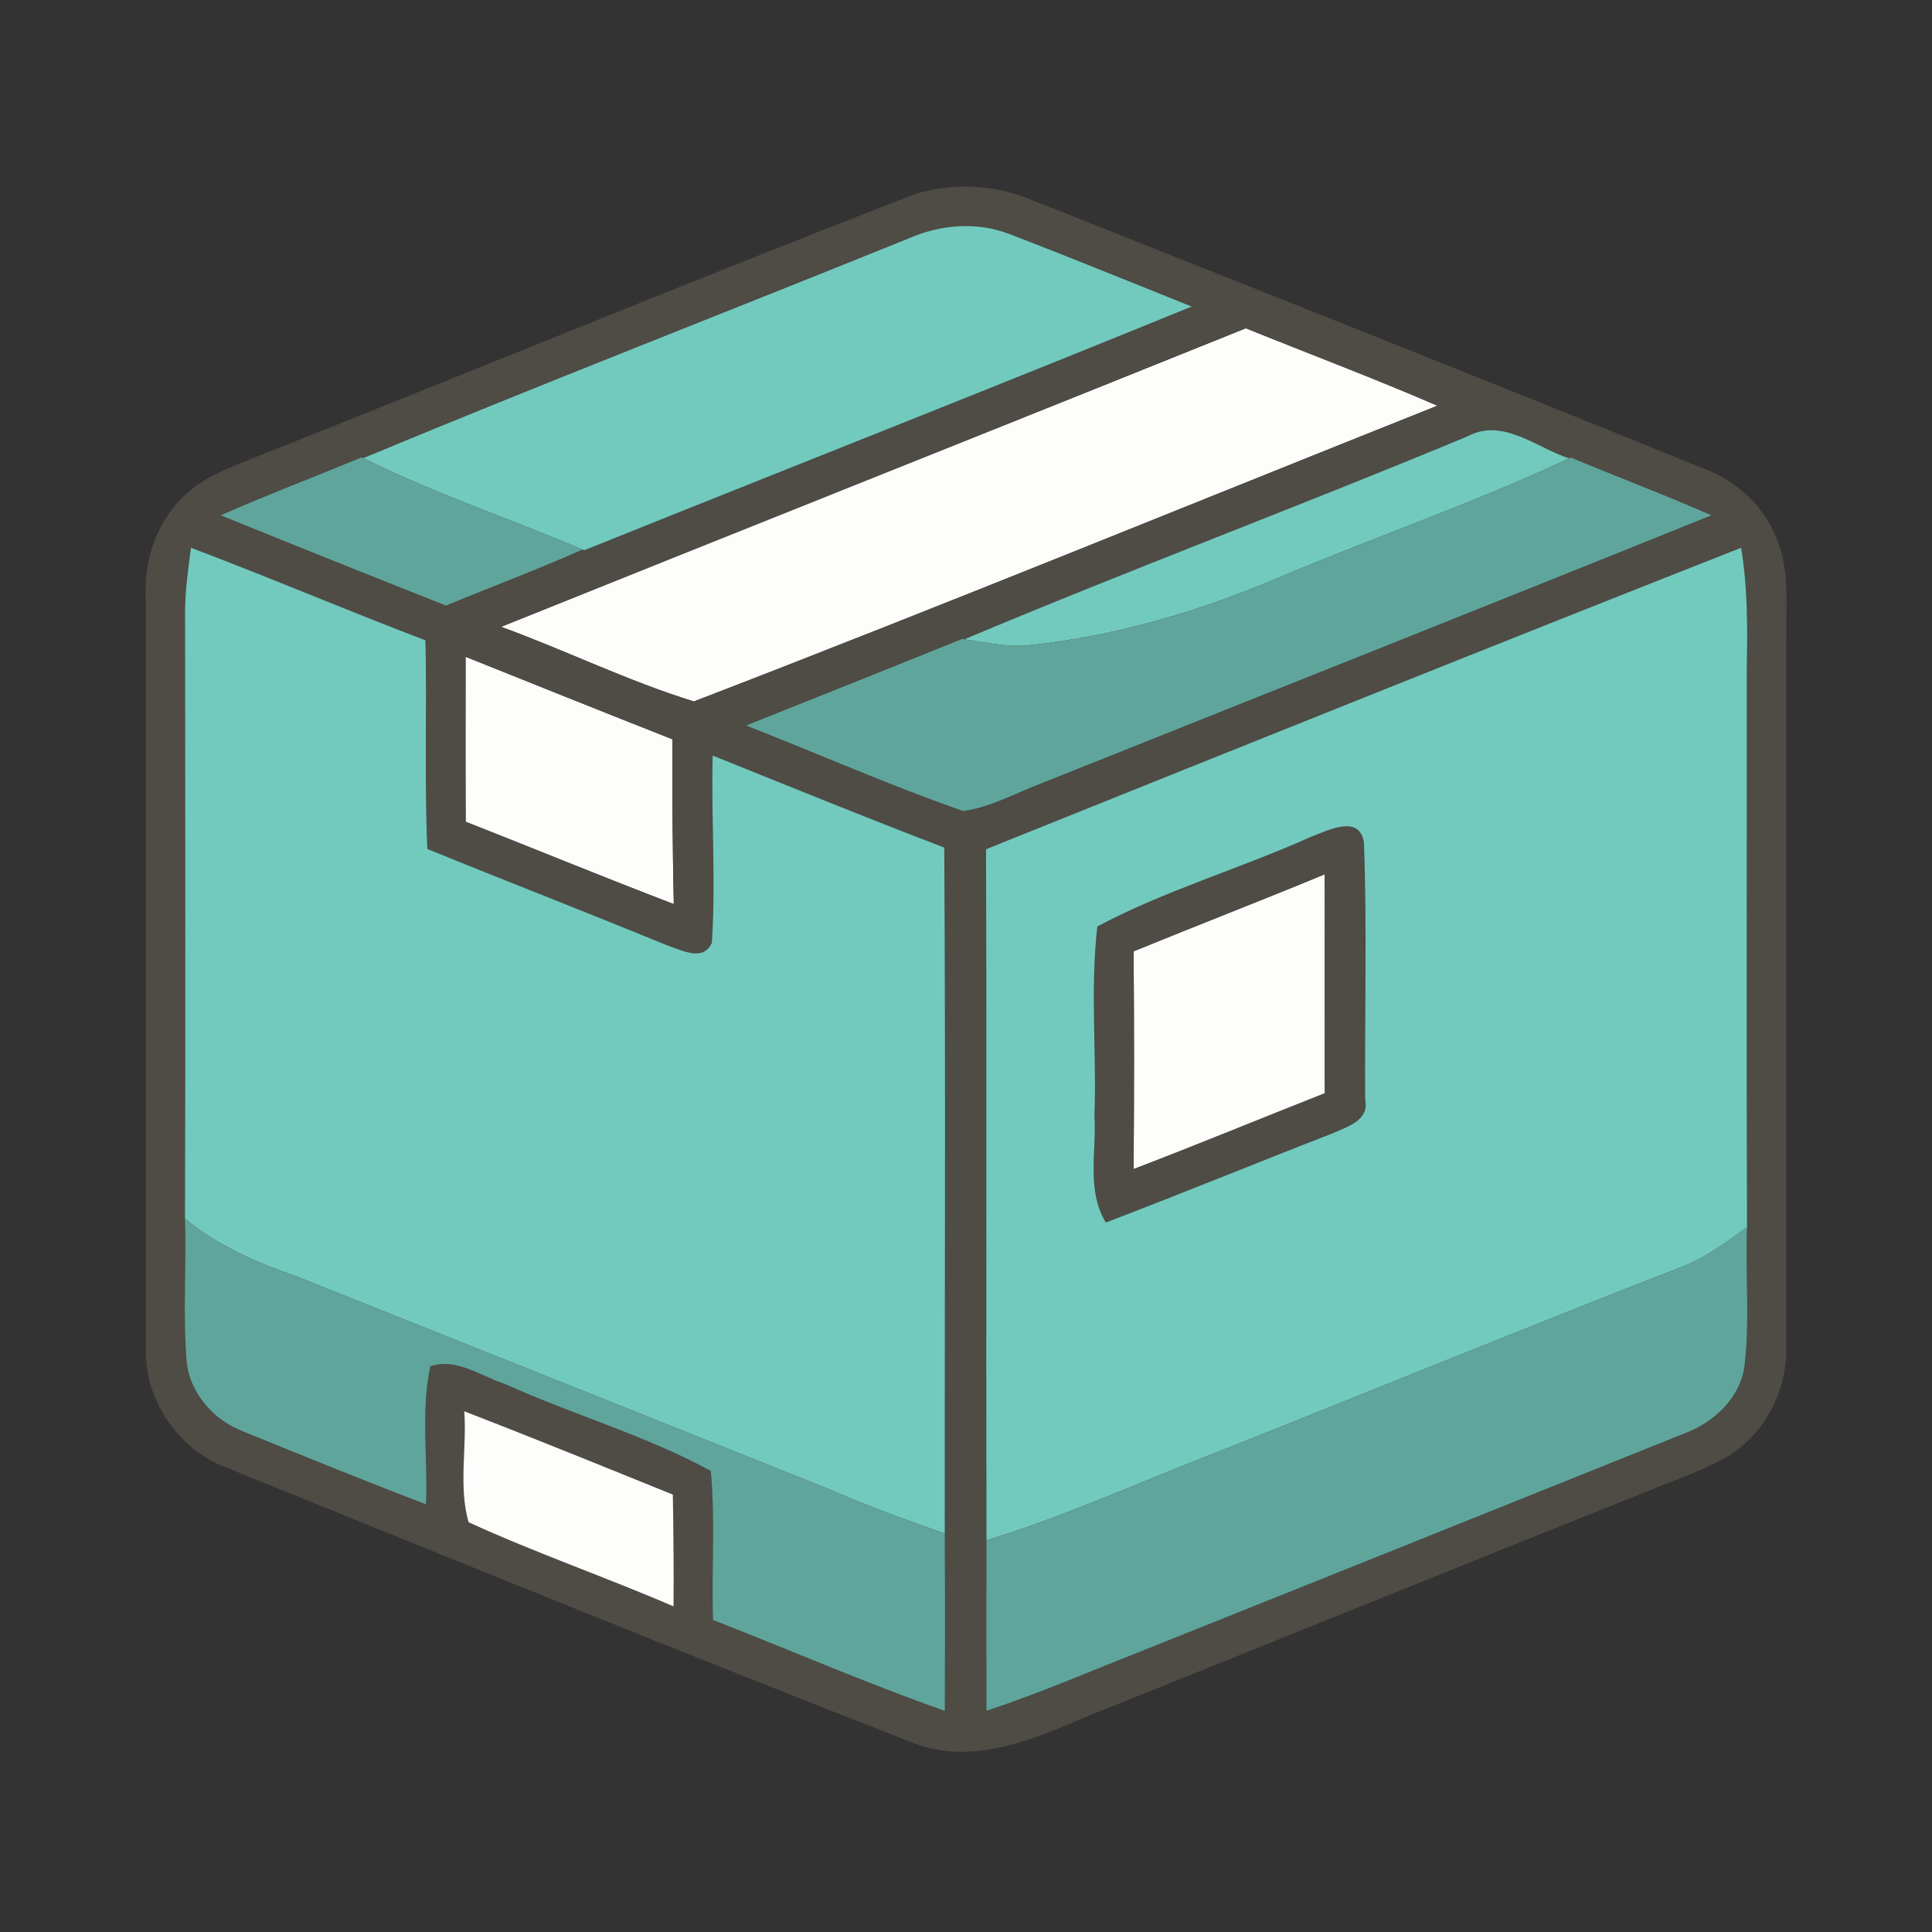 <?xml version="1.0" encoding="UTF-8" ?>
<!DOCTYPE svg PUBLIC "-//W3C//DTD SVG 1.1//EN" "http://www.w3.org/Graphics/SVG/1.1/DTD/svg11.dtd">
<svg width="225pt" height="225pt" viewBox="0 0 225 225" version="1.1" xmlns="http://www.w3.org/2000/svg">
<rect x="0" y="0" width="225" height="225" fill="#333333" stroke="none"/>
<g id="#fdfdfcff">
<path fill="#fdfdfc" opacity="1.00" d=" M 58.36 73.00 C 87.26 61.37 116.21 49.87 145.09 38.23 C 152.53 41.24 160.04 44.06 167.40 47.25 C 138.55 58.75 109.79 70.54 80.81 81.69 C 73.16 79.34 65.90 75.75 58.36 73.00 Z" />
<path fill="#fdfdfc" opacity="1.00" d=" M 54.23 95.70 C 54.20 89.30 54.22 82.89 54.22 76.49 C 62.25 79.70 70.27 82.93 78.32 86.10 C 78.28 92.50 78.33 98.89 78.47 105.29 C 70.35 102.19 62.32 98.88 54.23 95.70 Z" />
<path fill="#fdfdfc" opacity="1.00" d=" M 132.02 110.79 C 139.42 107.76 146.88 104.88 154.27 101.82 C 154.29 110.32 154.26 118.82 154.29 127.32 C 146.86 130.25 139.48 133.30 132.02 136.15 C 132.08 127.69 132.08 119.24 132.02 110.79 Z" />
</g>
<g id="#4f4b45ff">
<path fill="#4f4b45" opacity="1.00" d=" M 106.46 22.64 C 110.81 21.26 115.61 21.47 119.84 23.16 C 146.30 33.67 172.77 44.15 199.15 54.87 C 202.48 56.29 205.28 58.93 206.72 62.28 C 208.45 65.94 208.00 70.08 208.04 74.00 C 208.00 101.66 208.04 129.33 208.03 156.99 C 208.11 162.09 205.41 167.22 200.95 169.77 C 198.46 171.16 195.76 172.11 193.12 173.17 C 170.98 182.00 148.89 190.96 126.76 199.83 C 120.35 202.58 113.15 205.72 106.20 202.92 C 79.43 192.49 52.83 181.63 26.20 170.85 C 20.64 168.70 16.81 162.94 16.97 156.99 C 16.96 127.67 16.99 98.35 16.96 69.04 C 16.85 64.84 18.42 60.56 21.52 57.68 C 23.70 55.58 26.58 54.52 29.33 53.41 C 55.06 43.21 80.65 32.64 106.46 22.64 M 105.83 27.76 C 84.67 36.33 63.39 44.58 42.31 53.35 L 42.12 53.26 C 36.65 55.52 31.11 57.63 25.69 60.01 C 34.42 63.56 43.18 67.06 51.94 70.53 C 57.24 68.33 62.61 66.33 67.85 64.00 L 68.05 64.08 C 91.62 54.60 115.27 45.30 138.79 35.70 C 131.73 32.88 124.70 29.99 117.59 27.27 C 113.79 25.78 109.53 26.14 105.83 27.76 M 58.36 73.00 C 65.90 75.75 73.16 79.34 80.81 81.69 C 109.79 70.54 138.55 58.75 167.40 47.25 C 160.04 44.06 152.53 41.24 145.09 38.23 C 116.21 49.87 87.26 61.37 58.36 73.00 M 170.94 50.80 C 151.48 58.90 131.73 66.28 112.31 74.45 L 112.05 74.41 C 103.67 77.79 95.28 81.15 86.88 84.49 C 95.31 87.80 103.62 91.47 112.17 94.46 C 115.35 94.01 118.21 92.40 121.18 91.27 C 147.23 80.85 173.30 70.52 199.31 60.01 C 193.91 57.63 188.38 55.56 182.94 53.28 L 182.73 53.38 C 178.95 52.15 175.02 48.62 170.94 50.80 M 22.24 63.79 C 21.92 66.18 21.59 68.57 21.55 70.97 C 21.57 94.63 21.61 118.28 21.54 141.94 C 21.72 147.32 21.30 152.71 21.70 158.08 C 21.87 162.01 24.76 165.36 28.35 166.72 C 35.41 169.60 42.48 172.47 49.61 175.19 C 49.86 169.84 48.98 164.40 50.12 159.12 C 53.15 158.10 56.01 160.27 58.80 161.18 C 66.70 164.75 75.18 167.16 82.78 171.31 C 83.32 177.08 82.84 182.89 83.04 188.67 C 92.05 192.17 100.92 196.05 110.04 199.25 C 110.06 192.37 110.07 185.48 110.03 178.60 C 110.01 151.97 110.14 125.34 109.97 98.71 C 100.93 95.25 91.98 91.60 83.00 87.99 C 82.81 95.26 83.38 102.55 82.90 109.80 C 81.90 112.03 79.43 110.66 77.78 110.13 C 68.47 106.30 59.09 102.67 49.77 98.87 C 49.42 90.77 49.73 82.67 49.55 74.57 C 40.40 71.09 31.40 67.25 22.24 63.79 M 114.83 98.90 C 114.92 125.72 114.82 152.55 114.88 179.38 C 114.86 186.00 114.86 192.62 114.88 199.24 C 121.08 197.20 127.06 194.59 133.14 192.21 C 154.08 183.83 175.01 175.44 195.94 167.03 C 199.48 165.77 202.69 162.88 203.18 158.99 C 203.80 153.65 203.25 148.26 203.46 142.90 C 203.38 121.25 203.45 99.59 203.43 77.93 C 203.52 73.21 203.55 68.47 202.77 63.79 C 173.40 75.36 144.11 87.13 114.83 98.90 M 54.23 95.70 C 62.32 98.88 70.35 102.19 78.47 105.29 C 78.33 98.89 78.28 92.50 78.32 86.10 C 70.27 82.93 62.25 79.70 54.22 76.49 C 54.22 82.89 54.20 89.30 54.23 95.70 M 54.07 164.36 C 54.37 168.63 53.39 173.17 54.57 177.28 C 62.38 180.86 70.54 183.67 78.44 187.08 C 78.48 182.74 78.43 178.40 78.36 174.06 C 70.28 170.79 62.20 167.50 54.07 164.36 Z" />
<path fill="#4f4b45" opacity="1.00" d=" M 152.56 97.51 C 154.52 96.78 158.33 94.74 158.84 98.12 C 159.21 108.08 158.92 118.07 158.98 128.04 C 159.52 130.51 156.83 131.24 155.10 132.02 C 146.32 135.43 137.60 139.01 128.79 142.37 C 126.50 138.64 127.72 134.12 127.46 130.01 C 127.73 122.65 126.95 115.20 127.80 107.90 C 135.67 103.70 144.40 101.17 152.56 97.51 M 132.02 110.79 C 132.08 119.24 132.08 127.69 132.02 136.15 C 139.48 133.30 146.86 130.25 154.29 127.32 C 154.26 118.82 154.29 110.32 154.27 101.82 C 146.88 104.88 139.42 107.76 132.02 110.79 Z" />
</g>
<g id="#72cabeff">
<path fill="#72cabe" opacity="1.00" d=" M 105.83 27.76 C 109.53 26.14 113.79 25.78 117.59 27.27 C 124.70 29.99 131.73 32.88 138.79 35.70 C 115.27 45.30 91.62 54.60 68.05 64.08 L 67.85 64.00 C 59.36 60.40 50.58 57.48 42.31 53.35 C 63.39 44.58 84.67 36.33 105.83 27.76 Z" />
<path fill="#72cabe" opacity="1.00" d=" M 170.94 50.80 C 175.02 48.62 178.95 52.15 182.73 53.38 C 171.77 58.54 160.30 62.47 149.15 67.17 C 139.87 71.14 130.10 74.04 120.05 75.12 C 117.45 75.42 114.87 74.84 112.31 74.45 C 131.73 66.28 151.48 58.90 170.94 50.80 Z" />
<path fill="#72cabe" opacity="1.00" d=" M 22.24 63.79 C 31.40 67.25 40.40 71.09 49.55 74.57 C 49.73 82.67 49.42 90.77 49.77 98.87 C 59.09 102.67 68.47 106.30 77.78 110.13 C 79.43 110.66 81.90 112.03 82.90 109.80 C 83.38 102.55 82.81 95.26 83.00 87.99 C 91.98 91.60 100.93 95.25 109.97 98.71 C 110.14 125.34 110.01 151.97 110.03 178.60 C 105.51 176.99 100.99 175.39 96.60 173.45 C 75.89 165.16 55.18 156.89 34.46 148.62 C 29.84 147.05 25.34 145.05 21.54 141.94 C 21.61 118.28 21.57 94.63 21.55 70.97 C 21.59 68.57 21.92 66.18 22.24 63.79 Z" />
<path fill="#72cabe" opacity="1.00" d=" M 114.83 98.90 C 144.11 87.13 173.40 75.36 202.77 63.79 C 203.55 68.47 203.52 73.21 203.43 77.93 C 203.45 99.59 203.38 121.25 203.46 142.90 C 201.19 144.59 198.89 146.29 196.27 147.38 C 177.61 154.63 159.10 162.24 140.50 169.61 C 131.98 172.93 123.64 176.73 114.88 179.38 C 114.82 152.55 114.92 125.72 114.83 98.90 M 152.56 97.51 C 144.40 101.17 135.67 103.70 127.80 107.90 C 126.95 115.20 127.73 122.65 127.46 130.01 C 127.72 134.12 126.50 138.64 128.79 142.37 C 137.60 139.01 146.32 135.43 155.10 132.02 C 156.83 131.24 159.52 130.51 158.98 128.04 C 158.92 118.07 159.21 108.08 158.84 98.12 C 158.33 94.74 154.52 96.78 152.56 97.51 Z" />
<path fill="#fdfdfc" opacity="1.00" d=" M 54.07 164.36 C 62.20 167.50 70.28 170.79 78.36 174.06 C 78.43 178.40 78.48 182.74 78.44 187.08 C 70.54 183.67 62.38 180.86 54.57 177.28 C 53.39 173.17 54.37 168.63 54.07 164.36 Z" />
</g>
<g id="#60a59bff">
<path fill="#60a59b" opacity="1.00" d=" M 25.69 60.01 C 31.11 57.63 36.65 55.52 42.12 53.26 L 42.31 53.35 C 50.58 57.48 59.36 60.40 67.85 64.00 C 62.61 66.33 57.24 68.33 51.94 70.53 C 43.18 67.06 34.42 63.56 25.69 60.01 Z" />
<path fill="#60a59b" opacity="1.00" d=" M 182.73 53.38 L 182.94 53.28 C 188.38 55.56 193.91 57.63 199.31 60.01 C 173.30 70.52 147.23 80.85 121.18 91.27 C 118.21 92.40 115.35 94.01 112.17 94.46 C 103.62 91.47 95.31 87.80 86.88 84.49 C 95.28 81.15 103.67 77.79 112.05 74.41 L 112.31 74.45 C 114.87 74.84 117.45 75.42 120.05 75.12 C 130.10 74.04 139.87 71.14 149.15 67.17 C 160.30 62.47 171.77 58.54 182.73 53.38 Z" />
<path fill="#60a59b" opacity="1.00" d=" M 21.54 141.94 C 25.34 145.05 29.84 147.05 34.46 148.62 C 55.18 156.89 75.89 165.16 96.60 173.45 C 100.99 175.39 105.51 176.99 110.03 178.60 C 110.07 185.48 110.06 192.37 110.04 199.25 C 100.92 196.05 92.05 192.17 83.04 188.67 C 82.84 182.89 83.32 177.08 82.78 171.31 C 75.18 167.16 66.70 164.75 58.80 161.18 C 56.01 160.27 53.15 158.10 50.12 159.12 C 48.98 164.40 49.86 169.84 49.61 175.19 C 42.48 172.47 35.41 169.60 28.35 166.72 C 24.76 165.36 21.87 162.01 21.70 158.08 C 21.30 152.71 21.72 147.32 21.54 141.94 Z" />
<path fill="#60a59b" opacity="1.00" d=" M 196.27 147.38 C 198.89 146.29 201.19 144.59 203.46 142.90 C 203.25 148.26 203.80 153.65 203.18 158.99 C 202.69 162.88 199.48 165.77 195.94 167.03 C 175.01 175.44 154.08 183.83 133.14 192.21 C 127.06 194.59 121.08 197.20 114.88 199.24 C 114.86 192.62 114.86 186.00 114.88 179.38 C 123.64 176.73 131.98 172.93 140.50 169.61 C 159.10 162.24 177.61 154.63 196.27 147.38 Z" />
</g>
</svg>
